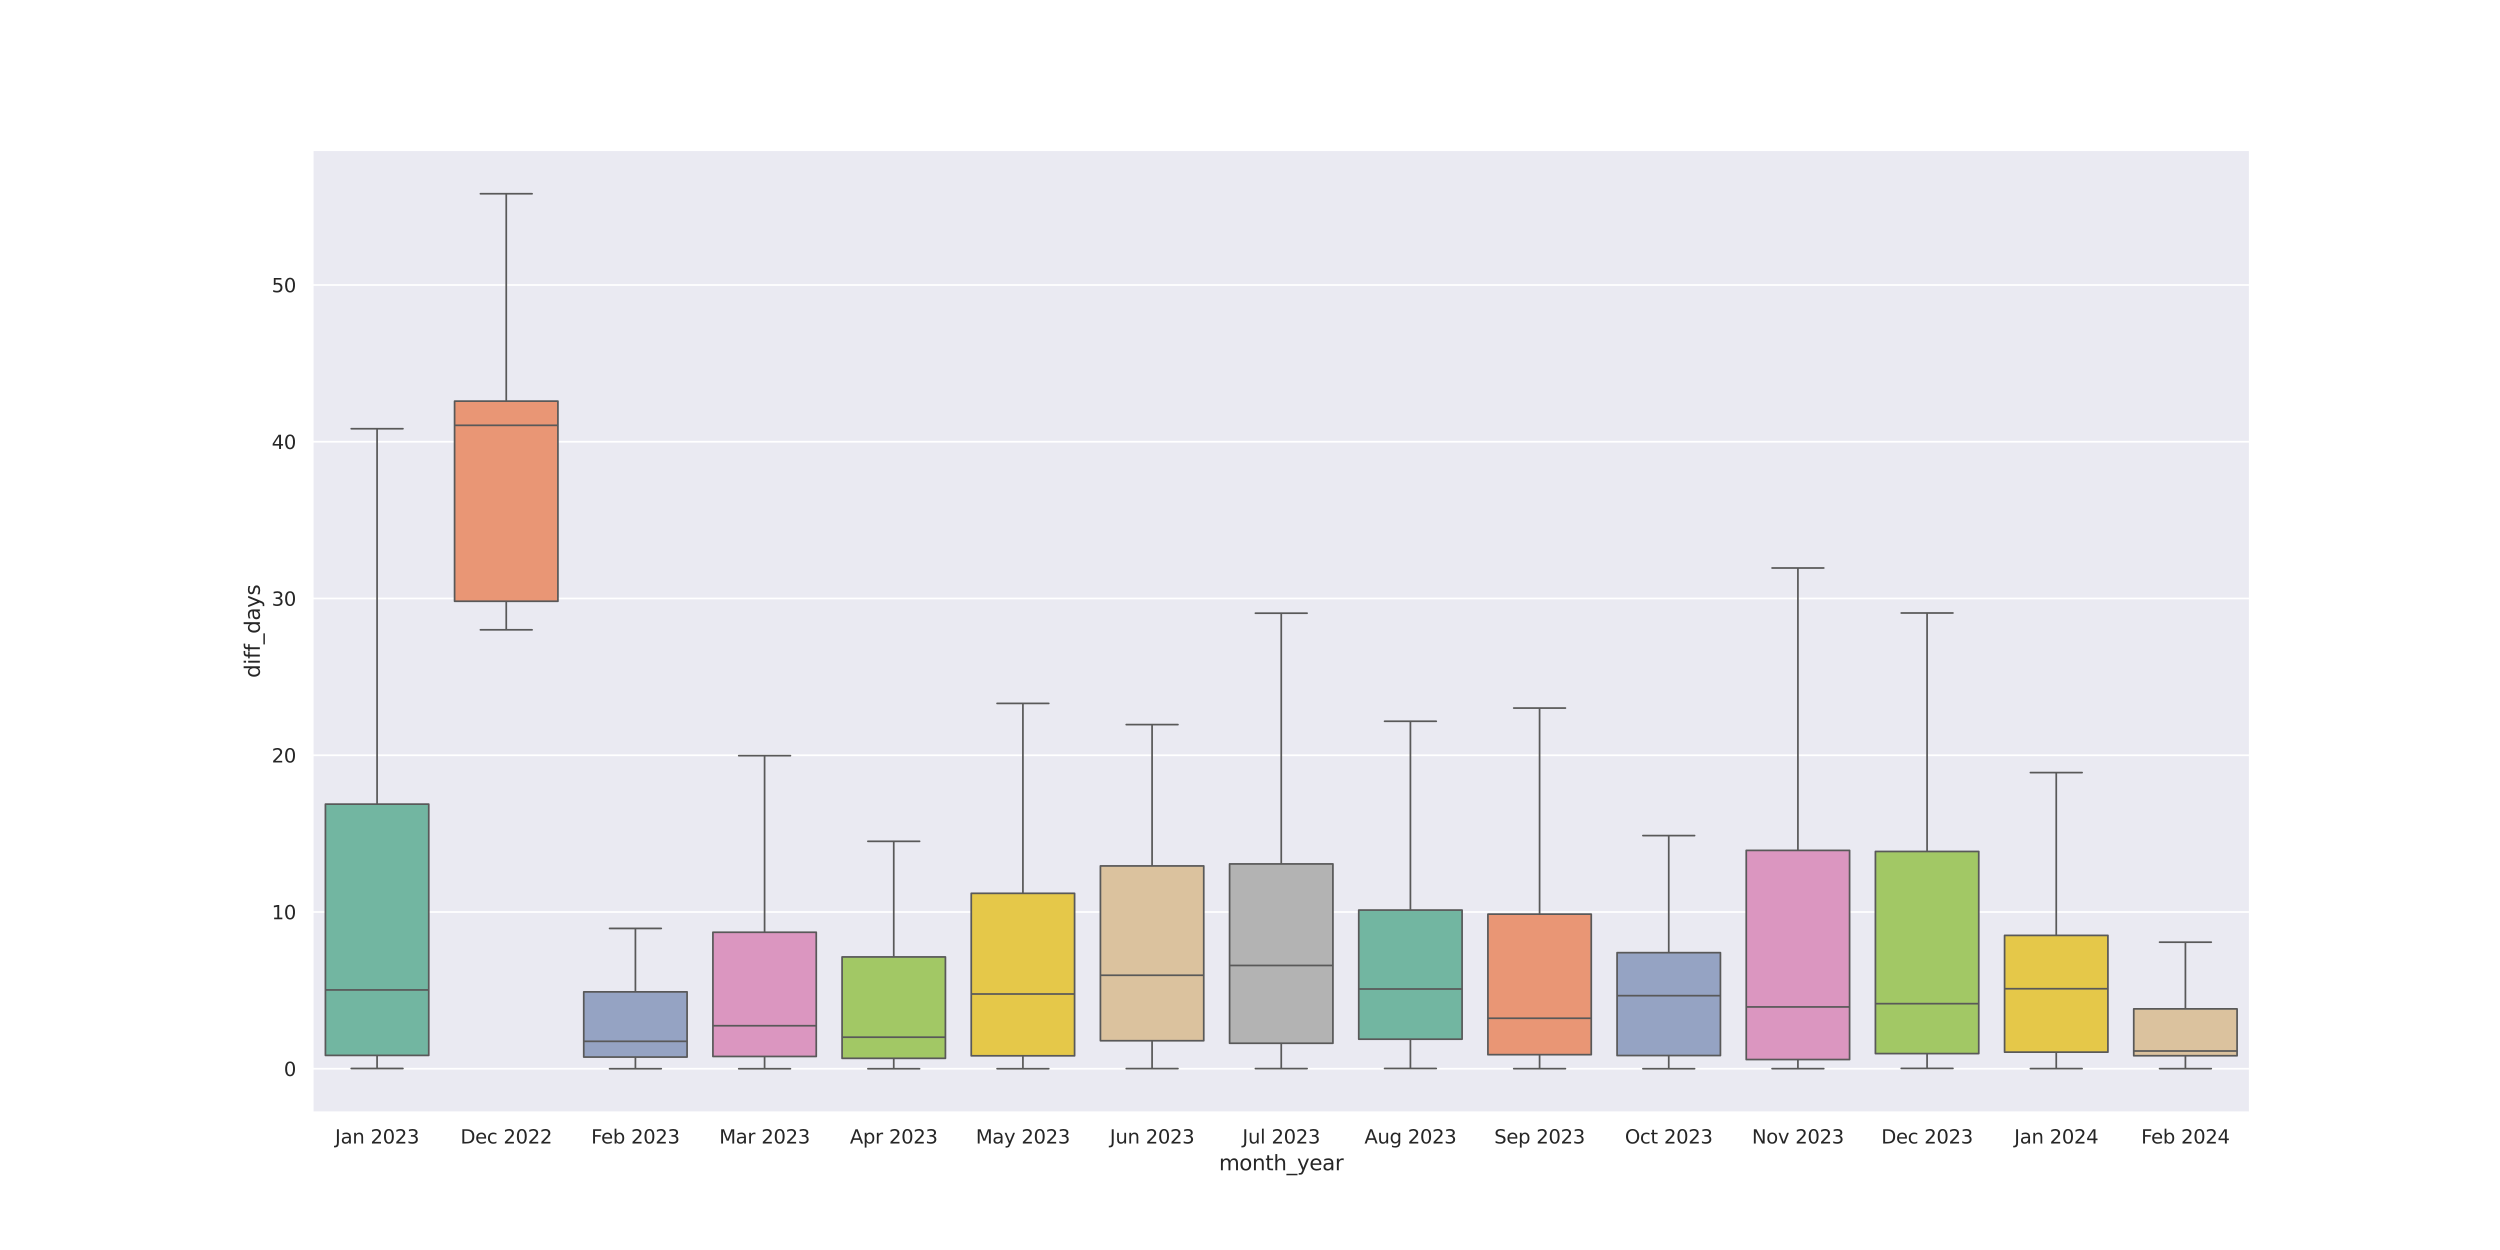 <?xml version="1.0" encoding="utf-8" standalone="no"?>
<!DOCTYPE svg PUBLIC "-//W3C//DTD SVG 1.1//EN"
  "http://www.w3.org/Graphics/SVG/1.1/DTD/svg11.dtd">
<svg xmlns:xlink="http://www.w3.org/1999/xlink" width="1440pt" height="720pt" viewBox="0 0 1440 720" xmlns="http://www.w3.org/2000/svg" version="1.1">
 <defs>
  <style type="text/css">*{stroke-linejoin: round; stroke-linecap: butt}</style>
 </defs>
 <g id="figure_1">
  <g id="patch_1">
   <path d="M 0 720 
L 1440 720 
L 1440 0 
L 0 0 
z
" style="fill: #ffffff"/>
  </g>
  <g id="axes_1">
   <g id="patch_2">
    <path d="M 180 640.8 
L 1296 640.8 
L 1296 86.4 
L 180 86.4 
z
" style="fill: #eaeaf2"/>
   </g>
   <g id="matplotlib.axis_1">
    <g id="xtick_1">
     <g id="text_1">
      <!-- Jan 2023 -->
      <g style="fill: #262626" transform="translate(192.976 658.658) scale(0.11 -0.11)">
       <defs>
        <path id="DejaVuSans-4a" d="M 628 4666 
L 1259 4666 
L 1259 325 
Q 1259 -519 939 -900 
Q 619 -1281 -91 -1281 
L -331 -1281 
L -331 -750 
L -134 -750 
Q 284 -750 456 -515 
Q 628 -281 628 325 
L 628 4666 
z
" transform="scale(0.016)"/>
        <path id="DejaVuSans-61" d="M 2194 1759 
Q 1497 1759 1228 1600 
Q 959 1441 959 1056 
Q 959 750 1161 570 
Q 1363 391 1709 391 
Q 2188 391 2477 730 
Q 2766 1069 2766 1631 
L 2766 1759 
L 2194 1759 
z
M 3341 1997 
L 3341 0 
L 2766 0 
L 2766 531 
Q 2569 213 2275 61 
Q 1981 -91 1556 -91 
Q 1019 -91 701 211 
Q 384 513 384 1019 
Q 384 1609 779 1909 
Q 1175 2209 1959 2209 
L 2766 2209 
L 2766 2266 
Q 2766 2663 2505 2880 
Q 2244 3097 1772 3097 
Q 1472 3097 1187 3025 
Q 903 2953 641 2809 
L 641 3341 
Q 956 3463 1253 3523 
Q 1550 3584 1831 3584 
Q 2591 3584 2966 3190 
Q 3341 2797 3341 1997 
z
" transform="scale(0.016)"/>
        <path id="DejaVuSans-6e" d="M 3513 2113 
L 3513 0 
L 2938 0 
L 2938 2094 
Q 2938 2591 2744 2837 
Q 2550 3084 2163 3084 
Q 1697 3084 1428 2787 
Q 1159 2491 1159 1978 
L 1159 0 
L 581 0 
L 581 3500 
L 1159 3500 
L 1159 2956 
Q 1366 3272 1645 3428 
Q 1925 3584 2291 3584 
Q 2894 3584 3203 3211 
Q 3513 2838 3513 2113 
z
" transform="scale(0.016)"/>
        <path id="DejaVuSans-20" transform="scale(0.016)"/>
        <path id="DejaVuSans-32" d="M 1228 531 
L 3431 531 
L 3431 0 
L 469 0 
L 469 531 
Q 828 903 1448 1529 
Q 2069 2156 2228 2338 
Q 2531 2678 2651 2914 
Q 2772 3150 2772 3378 
Q 2772 3750 2511 3984 
Q 2250 4219 1831 4219 
Q 1534 4219 1204 4116 
Q 875 4013 500 3803 
L 500 4441 
Q 881 4594 1212 4672 
Q 1544 4750 1819 4750 
Q 2544 4750 2975 4387 
Q 3406 4025 3406 3419 
Q 3406 3131 3298 2873 
Q 3191 2616 2906 2266 
Q 2828 2175 2409 1742 
Q 1991 1309 1228 531 
z
" transform="scale(0.016)"/>
        <path id="DejaVuSans-30" d="M 2034 4250 
Q 1547 4250 1301 3770 
Q 1056 3291 1056 2328 
Q 1056 1369 1301 889 
Q 1547 409 2034 409 
Q 2525 409 2770 889 
Q 3016 1369 3016 2328 
Q 3016 3291 2770 3770 
Q 2525 4250 2034 4250 
z
M 2034 4750 
Q 2819 4750 3233 4129 
Q 3647 3509 3647 2328 
Q 3647 1150 3233 529 
Q 2819 -91 2034 -91 
Q 1250 -91 836 529 
Q 422 1150 422 2328 
Q 422 3509 836 4129 
Q 1250 4750 2034 4750 
z
" transform="scale(0.016)"/>
        <path id="DejaVuSans-33" d="M 2597 2516 
Q 3050 2419 3304 2112 
Q 3559 1806 3559 1356 
Q 3559 666 3084 287 
Q 2609 -91 1734 -91 
Q 1441 -91 1130 -33 
Q 819 25 488 141 
L 488 750 
Q 750 597 1062 519 
Q 1375 441 1716 441 
Q 2309 441 2620 675 
Q 2931 909 2931 1356 
Q 2931 1769 2642 2001 
Q 2353 2234 1838 2234 
L 1294 2234 
L 1294 2753 
L 1863 2753 
Q 2328 2753 2575 2939 
Q 2822 3125 2822 3475 
Q 2822 3834 2567 4026 
Q 2313 4219 1838 4219 
Q 1578 4219 1281 4162 
Q 984 4106 628 3988 
L 628 4550 
Q 988 4650 1302 4700 
Q 1616 4750 1894 4750 
Q 2613 4750 3031 4423 
Q 3450 4097 3450 3541 
Q 3450 3153 3228 2886 
Q 3006 2619 2597 2516 
z
" transform="scale(0.016)"/>
       </defs>
       <use xlink:href="#DejaVuSans-4a"/>
       <use xlink:href="#DejaVuSans-61" x="29.492"/>
       <use xlink:href="#DejaVuSans-6e" x="90.771"/>
       <use xlink:href="#DejaVuSans-20" x="154.15"/>
       <use xlink:href="#DejaVuSans-32" x="185.938"/>
       <use xlink:href="#DejaVuSans-30" x="249.561"/>
       <use xlink:href="#DejaVuSans-32" x="313.184"/>
       <use xlink:href="#DejaVuSans-33" x="376.807"/>
      </g>
     </g>
    </g>
    <g id="xtick_2">
     <g id="text_2">
      <!-- Dec 2022 -->
      <g style="fill: #262626" transform="translate(265.211 658.658) scale(0.11 -0.11)">
       <defs>
        <path id="DejaVuSans-44" d="M 1259 4147 
L 1259 519 
L 2022 519 
Q 2988 519 3436 956 
Q 3884 1394 3884 2338 
Q 3884 3275 3436 3711 
Q 2988 4147 2022 4147 
L 1259 4147 
z
M 628 4666 
L 1925 4666 
Q 3281 4666 3915 4102 
Q 4550 3538 4550 2338 
Q 4550 1131 3912 565 
Q 3275 0 1925 0 
L 628 0 
L 628 4666 
z
" transform="scale(0.016)"/>
        <path id="DejaVuSans-65" d="M 3597 1894 
L 3597 1613 
L 953 1613 
Q 991 1019 1311 708 
Q 1631 397 2203 397 
Q 2534 397 2845 478 
Q 3156 559 3463 722 
L 3463 178 
Q 3153 47 2828 -22 
Q 2503 -91 2169 -91 
Q 1331 -91 842 396 
Q 353 884 353 1716 
Q 353 2575 817 3079 
Q 1281 3584 2069 3584 
Q 2775 3584 3186 3129 
Q 3597 2675 3597 1894 
z
M 3022 2063 
Q 3016 2534 2758 2815 
Q 2500 3097 2075 3097 
Q 1594 3097 1305 2825 
Q 1016 2553 972 2059 
L 3022 2063 
z
" transform="scale(0.016)"/>
        <path id="DejaVuSans-63" d="M 3122 3366 
L 3122 2828 
Q 2878 2963 2633 3030 
Q 2388 3097 2138 3097 
Q 1578 3097 1268 2742 
Q 959 2388 959 1747 
Q 959 1106 1268 751 
Q 1578 397 2138 397 
Q 2388 397 2633 464 
Q 2878 531 3122 666 
L 3122 134 
Q 2881 22 2623 -34 
Q 2366 -91 2075 -91 
Q 1284 -91 818 406 
Q 353 903 353 1747 
Q 353 2603 823 3093 
Q 1294 3584 2113 3584 
Q 2378 3584 2631 3529 
Q 2884 3475 3122 3366 
z
" transform="scale(0.016)"/>
       </defs>
       <use xlink:href="#DejaVuSans-44"/>
       <use xlink:href="#DejaVuSans-65" x="77.002"/>
       <use xlink:href="#DejaVuSans-63" x="138.525"/>
       <use xlink:href="#DejaVuSans-20" x="193.506"/>
       <use xlink:href="#DejaVuSans-32" x="225.293"/>
       <use xlink:href="#DejaVuSans-30" x="288.916"/>
       <use xlink:href="#DejaVuSans-32" x="352.539"/>
       <use xlink:href="#DejaVuSans-32" x="416.162"/>
      </g>
     </g>
    </g>
    <g id="xtick_3">
     <g id="text_3">
      <!-- Feb 2023 -->
      <g style="fill: #262626" transform="translate(340.518 658.658) scale(0.11 -0.11)">
       <defs>
        <path id="DejaVuSans-46" d="M 628 4666 
L 3309 4666 
L 3309 4134 
L 1259 4134 
L 1259 2759 
L 3109 2759 
L 3109 2228 
L 1259 2228 
L 1259 0 
L 628 0 
L 628 4666 
z
" transform="scale(0.016)"/>
        <path id="DejaVuSans-62" d="M 3116 1747 
Q 3116 2381 2855 2742 
Q 2594 3103 2138 3103 
Q 1681 3103 1420 2742 
Q 1159 2381 1159 1747 
Q 1159 1113 1420 752 
Q 1681 391 2138 391 
Q 2594 391 2855 752 
Q 3116 1113 3116 1747 
z
M 1159 2969 
Q 1341 3281 1617 3432 
Q 1894 3584 2278 3584 
Q 2916 3584 3314 3078 
Q 3713 2572 3713 1747 
Q 3713 922 3314 415 
Q 2916 -91 2278 -91 
Q 1894 -91 1617 61 
Q 1341 213 1159 525 
L 1159 0 
L 581 0 
L 581 4863 
L 1159 4863 
L 1159 2969 
z
" transform="scale(0.016)"/>
       </defs>
       <use xlink:href="#DejaVuSans-46"/>
       <use xlink:href="#DejaVuSans-65" x="52.02"/>
       <use xlink:href="#DejaVuSans-62" x="113.543"/>
       <use xlink:href="#DejaVuSans-20" x="177.02"/>
       <use xlink:href="#DejaVuSans-32" x="208.807"/>
       <use xlink:href="#DejaVuSans-30" x="272.43"/>
       <use xlink:href="#DejaVuSans-32" x="336.053"/>
       <use xlink:href="#DejaVuSans-33" x="399.676"/>
      </g>
     </g>
    </g>
    <g id="xtick_4">
     <g id="text_4">
      <!-- Mar 2023 -->
      <g style="fill: #262626" transform="translate(414.278 658.658) scale(0.11 -0.11)">
       <defs>
        <path id="DejaVuSans-4d" d="M 628 4666 
L 1569 4666 
L 2759 1491 
L 3956 4666 
L 4897 4666 
L 4897 0 
L 4281 0 
L 4281 4097 
L 3078 897 
L 2444 897 
L 1241 4097 
L 1241 0 
L 628 0 
L 628 4666 
z
" transform="scale(0.016)"/>
        <path id="DejaVuSans-72" d="M 2631 2963 
Q 2534 3019 2420 3045 
Q 2306 3072 2169 3072 
Q 1681 3072 1420 2755 
Q 1159 2438 1159 1844 
L 1159 0 
L 581 0 
L 581 3500 
L 1159 3500 
L 1159 2956 
Q 1341 3275 1631 3429 
Q 1922 3584 2338 3584 
Q 2397 3584 2469 3576 
Q 2541 3569 2628 3553 
L 2631 2963 
z
" transform="scale(0.016)"/>
       </defs>
       <use xlink:href="#DejaVuSans-4d"/>
       <use xlink:href="#DejaVuSans-61" x="86.279"/>
       <use xlink:href="#DejaVuSans-72" x="147.559"/>
       <use xlink:href="#DejaVuSans-20" x="188.672"/>
       <use xlink:href="#DejaVuSans-32" x="220.459"/>
       <use xlink:href="#DejaVuSans-30" x="284.082"/>
       <use xlink:href="#DejaVuSans-32" x="347.705"/>
       <use xlink:href="#DejaVuSans-33" x="411.328"/>
      </g>
     </g>
    </g>
    <g id="xtick_5">
     <g id="text_5">
      <!-- Apr 2023 -->
      <g style="fill: #262626" transform="translate(489.54 658.658) scale(0.11 -0.11)">
       <defs>
        <path id="DejaVuSans-41" d="M 2188 4044 
L 1331 1722 
L 3047 1722 
L 2188 4044 
z
M 1831 4666 
L 2547 4666 
L 4325 0 
L 3669 0 
L 3244 1197 
L 1141 1197 
L 716 0 
L 50 0 
L 1831 4666 
z
" transform="scale(0.016)"/>
        <path id="DejaVuSans-70" d="M 1159 525 
L 1159 -1331 
L 581 -1331 
L 581 3500 
L 1159 3500 
L 1159 2969 
Q 1341 3281 1617 3432 
Q 1894 3584 2278 3584 
Q 2916 3584 3314 3078 
Q 3713 2572 3713 1747 
Q 3713 922 3314 415 
Q 2916 -91 2278 -91 
Q 1894 -91 1617 61 
Q 1341 213 1159 525 
z
M 3116 1747 
Q 3116 2381 2855 2742 
Q 2594 3103 2138 3103 
Q 1681 3103 1420 2742 
Q 1159 2381 1159 1747 
Q 1159 1113 1420 752 
Q 1681 391 2138 391 
Q 2594 391 2855 752 
Q 3116 1113 3116 1747 
z
" transform="scale(0.016)"/>
       </defs>
       <use xlink:href="#DejaVuSans-41"/>
       <use xlink:href="#DejaVuSans-70" x="68.408"/>
       <use xlink:href="#DejaVuSans-72" x="131.885"/>
       <use xlink:href="#DejaVuSans-20" x="172.998"/>
       <use xlink:href="#DejaVuSans-32" x="204.785"/>
       <use xlink:href="#DejaVuSans-30" x="268.408"/>
       <use xlink:href="#DejaVuSans-32" x="332.031"/>
       <use xlink:href="#DejaVuSans-33" x="395.654"/>
      </g>
     </g>
    </g>
    <g id="xtick_6">
     <g id="text_6">
      <!-- May 2023 -->
      <g style="fill: #262626" transform="translate(562.083 658.658) scale(0.11 -0.11)">
       <defs>
        <path id="DejaVuSans-79" d="M 2059 -325 
Q 1816 -950 1584 -1140 
Q 1353 -1331 966 -1331 
L 506 -1331 
L 506 -850 
L 844 -850 
Q 1081 -850 1212 -737 
Q 1344 -625 1503 -206 
L 1606 56 
L 191 3500 
L 800 3500 
L 1894 763 
L 2988 3500 
L 3597 3500 
L 2059 -325 
z
" transform="scale(0.016)"/>
       </defs>
       <use xlink:href="#DejaVuSans-4d"/>
       <use xlink:href="#DejaVuSans-61" x="86.279"/>
       <use xlink:href="#DejaVuSans-79" x="147.559"/>
       <use xlink:href="#DejaVuSans-20" x="206.738"/>
       <use xlink:href="#DejaVuSans-32" x="238.525"/>
       <use xlink:href="#DejaVuSans-30" x="302.148"/>
       <use xlink:href="#DejaVuSans-32" x="365.771"/>
       <use xlink:href="#DejaVuSans-33" x="429.395"/>
      </g>
     </g>
    </g>
    <g id="xtick_7">
     <g id="text_7">
      <!-- Jun 2023 -->
      <g style="fill: #262626" transform="translate(639.261 658.658) scale(0.11 -0.11)">
       <defs>
        <path id="DejaVuSans-75" d="M 544 1381 
L 544 3500 
L 1119 3500 
L 1119 1403 
Q 1119 906 1312 657 
Q 1506 409 1894 409 
Q 2359 409 2629 706 
Q 2900 1003 2900 1516 
L 2900 3500 
L 3475 3500 
L 3475 0 
L 2900 0 
L 2900 538 
Q 2691 219 2414 64 
Q 2138 -91 1772 -91 
Q 1169 -91 856 284 
Q 544 659 544 1381 
z
M 1991 3584 
L 1991 3584 
z
" transform="scale(0.016)"/>
       </defs>
       <use xlink:href="#DejaVuSans-4a"/>
       <use xlink:href="#DejaVuSans-75" x="29.492"/>
       <use xlink:href="#DejaVuSans-6e" x="92.871"/>
       <use xlink:href="#DejaVuSans-20" x="156.25"/>
       <use xlink:href="#DejaVuSans-32" x="188.037"/>
       <use xlink:href="#DejaVuSans-30" x="251.66"/>
       <use xlink:href="#DejaVuSans-32" x="315.283"/>
       <use xlink:href="#DejaVuSans-33" x="378.906"/>
      </g>
     </g>
    </g>
    <g id="xtick_8">
     <g id="text_8">
      <!-- Jul 2023 -->
      <g style="fill: #262626" transform="translate(715.618 658.658) scale(0.11 -0.11)">
       <defs>
        <path id="DejaVuSans-6c" d="M 603 4863 
L 1178 4863 
L 1178 0 
L 603 0 
L 603 4863 
z
" transform="scale(0.016)"/>
       </defs>
       <use xlink:href="#DejaVuSans-4a"/>
       <use xlink:href="#DejaVuSans-75" x="29.492"/>
       <use xlink:href="#DejaVuSans-6c" x="92.871"/>
       <use xlink:href="#DejaVuSans-20" x="120.654"/>
       <use xlink:href="#DejaVuSans-32" x="152.441"/>
       <use xlink:href="#DejaVuSans-30" x="216.064"/>
       <use xlink:href="#DejaVuSans-32" x="279.688"/>
       <use xlink:href="#DejaVuSans-33" x="343.311"/>
      </g>
     </g>
    </g>
    <g id="xtick_9">
     <g id="text_9">
      <!-- Aug 2023 -->
      <g style="fill: #262626" transform="translate(785.915 658.658) scale(0.11 -0.11)">
       <defs>
        <path id="DejaVuSans-67" d="M 2906 1791 
Q 2906 2416 2648 2759 
Q 2391 3103 1925 3103 
Q 1463 3103 1205 2759 
Q 947 2416 947 1791 
Q 947 1169 1205 825 
Q 1463 481 1925 481 
Q 2391 481 2648 825 
Q 2906 1169 2906 1791 
z
M 3481 434 
Q 3481 -459 3084 -895 
Q 2688 -1331 1869 -1331 
Q 1566 -1331 1297 -1286 
Q 1028 -1241 775 -1147 
L 775 -588 
Q 1028 -725 1275 -790 
Q 1522 -856 1778 -856 
Q 2344 -856 2625 -561 
Q 2906 -266 2906 331 
L 2906 616 
Q 2728 306 2450 153 
Q 2172 0 1784 0 
Q 1141 0 747 490 
Q 353 981 353 1791 
Q 353 2603 747 3093 
Q 1141 3584 1784 3584 
Q 2172 3584 2450 3431 
Q 2728 3278 2906 2969 
L 2906 3500 
L 3481 3500 
L 3481 434 
z
" transform="scale(0.016)"/>
       </defs>
       <use xlink:href="#DejaVuSans-41"/>
       <use xlink:href="#DejaVuSans-75" x="68.408"/>
       <use xlink:href="#DejaVuSans-67" x="131.787"/>
       <use xlink:href="#DejaVuSans-20" x="195.264"/>
       <use xlink:href="#DejaVuSans-32" x="227.051"/>
       <use xlink:href="#DejaVuSans-30" x="290.674"/>
       <use xlink:href="#DejaVuSans-32" x="354.297"/>
       <use xlink:href="#DejaVuSans-33" x="417.92"/>
      </g>
     </g>
    </g>
    <g id="xtick_10">
     <g id="text_10">
      <!-- Sep 2023 -->
      <g style="fill: #262626" transform="translate(860.687 658.658) scale(0.11 -0.11)">
       <defs>
        <path id="DejaVuSans-53" d="M 3425 4513 
L 3425 3897 
Q 3066 4069 2747 4153 
Q 2428 4238 2131 4238 
Q 1616 4238 1336 4038 
Q 1056 3838 1056 3469 
Q 1056 3159 1242 3001 
Q 1428 2844 1947 2747 
L 2328 2669 
Q 3034 2534 3370 2195 
Q 3706 1856 3706 1288 
Q 3706 609 3251 259 
Q 2797 -91 1919 -91 
Q 1588 -91 1214 -16 
Q 841 59 441 206 
L 441 856 
Q 825 641 1194 531 
Q 1563 422 1919 422 
Q 2459 422 2753 634 
Q 3047 847 3047 1241 
Q 3047 1584 2836 1778 
Q 2625 1972 2144 2069 
L 1759 2144 
Q 1053 2284 737 2584 
Q 422 2884 422 3419 
Q 422 4038 858 4394 
Q 1294 4750 2059 4750 
Q 2388 4750 2728 4690 
Q 3069 4631 3425 4513 
z
" transform="scale(0.016)"/>
       </defs>
       <use xlink:href="#DejaVuSans-53"/>
       <use xlink:href="#DejaVuSans-65" x="63.477"/>
       <use xlink:href="#DejaVuSans-70" x="125"/>
       <use xlink:href="#DejaVuSans-20" x="188.477"/>
       <use xlink:href="#DejaVuSans-32" x="220.264"/>
       <use xlink:href="#DejaVuSans-30" x="283.887"/>
       <use xlink:href="#DejaVuSans-32" x="347.51"/>
       <use xlink:href="#DejaVuSans-33" x="411.133"/>
      </g>
     </g>
    </g>
    <g id="xtick_11">
     <g id="text_11">
      <!-- Oct 2023 -->
      <g style="fill: #262626" transform="translate(935.945 658.658) scale(0.11 -0.11)">
       <defs>
        <path id="DejaVuSans-4f" d="M 2522 4238 
Q 1834 4238 1429 3725 
Q 1025 3213 1025 2328 
Q 1025 1447 1429 934 
Q 1834 422 2522 422 
Q 3209 422 3611 934 
Q 4013 1447 4013 2328 
Q 4013 3213 3611 3725 
Q 3209 4238 2522 4238 
z
M 2522 4750 
Q 3503 4750 4090 4092 
Q 4678 3434 4678 2328 
Q 4678 1225 4090 567 
Q 3503 -91 2522 -91 
Q 1538 -91 948 565 
Q 359 1222 359 2328 
Q 359 3434 948 4092 
Q 1538 4750 2522 4750 
z
" transform="scale(0.016)"/>
        <path id="DejaVuSans-74" d="M 1172 4494 
L 1172 3500 
L 2356 3500 
L 2356 3053 
L 1172 3053 
L 1172 1153 
Q 1172 725 1289 603 
Q 1406 481 1766 481 
L 2356 481 
L 2356 0 
L 1766 0 
Q 1100 0 847 248 
Q 594 497 594 1153 
L 594 3053 
L 172 3053 
L 172 3500 
L 594 3500 
L 594 4494 
L 1172 4494 
z
" transform="scale(0.016)"/>
       </defs>
       <use xlink:href="#DejaVuSans-4f"/>
       <use xlink:href="#DejaVuSans-63" x="78.711"/>
       <use xlink:href="#DejaVuSans-74" x="133.691"/>
       <use xlink:href="#DejaVuSans-20" x="172.9"/>
       <use xlink:href="#DejaVuSans-32" x="204.688"/>
       <use xlink:href="#DejaVuSans-30" x="268.311"/>
       <use xlink:href="#DejaVuSans-32" x="331.934"/>
       <use xlink:href="#DejaVuSans-33" x="395.557"/>
      </g>
     </g>
    </g>
    <g id="xtick_12">
     <g id="text_12">
      <!-- Nov 2023 -->
      <g style="fill: #262626" transform="translate(1009.119 658.658) scale(0.11 -0.11)">
       <defs>
        <path id="DejaVuSans-4e" d="M 628 4666 
L 1478 4666 
L 3547 763 
L 3547 4666 
L 4159 4666 
L 4159 0 
L 3309 0 
L 1241 3903 
L 1241 0 
L 628 0 
L 628 4666 
z
" transform="scale(0.016)"/>
        <path id="DejaVuSans-6f" d="M 1959 3097 
Q 1497 3097 1228 2736 
Q 959 2375 959 1747 
Q 959 1119 1226 758 
Q 1494 397 1959 397 
Q 2419 397 2687 759 
Q 2956 1122 2956 1747 
Q 2956 2369 2687 2733 
Q 2419 3097 1959 3097 
z
M 1959 3584 
Q 2709 3584 3137 3096 
Q 3566 2609 3566 1747 
Q 3566 888 3137 398 
Q 2709 -91 1959 -91 
Q 1206 -91 779 398 
Q 353 888 353 1747 
Q 353 2609 779 3096 
Q 1206 3584 1959 3584 
z
" transform="scale(0.016)"/>
        <path id="DejaVuSans-76" d="M 191 3500 
L 800 3500 
L 1894 563 
L 2988 3500 
L 3597 3500 
L 2284 0 
L 1503 0 
L 191 3500 
z
" transform="scale(0.016)"/>
       </defs>
       <use xlink:href="#DejaVuSans-4e"/>
       <use xlink:href="#DejaVuSans-6f" x="74.805"/>
       <use xlink:href="#DejaVuSans-76" x="135.986"/>
       <use xlink:href="#DejaVuSans-20" x="195.166"/>
       <use xlink:href="#DejaVuSans-32" x="226.953"/>
       <use xlink:href="#DejaVuSans-30" x="290.576"/>
       <use xlink:href="#DejaVuSans-32" x="354.199"/>
       <use xlink:href="#DejaVuSans-33" x="417.822"/>
      </g>
     </g>
    </g>
    <g id="xtick_13">
     <g id="text_13">
      <!-- Dec 2023 -->
      <g style="fill: #262626" transform="translate(1083.611 658.658) scale(0.11 -0.11)">
       <use xlink:href="#DejaVuSans-44"/>
       <use xlink:href="#DejaVuSans-65" x="77.002"/>
       <use xlink:href="#DejaVuSans-63" x="138.525"/>
       <use xlink:href="#DejaVuSans-20" x="193.506"/>
       <use xlink:href="#DejaVuSans-32" x="225.293"/>
       <use xlink:href="#DejaVuSans-30" x="288.916"/>
       <use xlink:href="#DejaVuSans-32" x="352.539"/>
       <use xlink:href="#DejaVuSans-33" x="416.162"/>
      </g>
     </g>
    </g>
    <g id="xtick_14">
     <g id="text_14">
      <!-- Jan 2024 -->
      <g style="fill: #262626" transform="translate(1160.176 658.658) scale(0.11 -0.11)">
       <defs>
        <path id="DejaVuSans-34" d="M 2419 4116 
L 825 1625 
L 2419 1625 
L 2419 4116 
z
M 2253 4666 
L 3047 4666 
L 3047 1625 
L 3713 1625 
L 3713 1100 
L 3047 1100 
L 3047 0 
L 2419 0 
L 2419 1100 
L 313 1100 
L 313 1709 
L 2253 4666 
z
" transform="scale(0.016)"/>
       </defs>
       <use xlink:href="#DejaVuSans-4a"/>
       <use xlink:href="#DejaVuSans-61" x="29.492"/>
       <use xlink:href="#DejaVuSans-6e" x="90.771"/>
       <use xlink:href="#DejaVuSans-20" x="154.15"/>
       <use xlink:href="#DejaVuSans-32" x="185.938"/>
       <use xlink:href="#DejaVuSans-30" x="249.561"/>
       <use xlink:href="#DejaVuSans-32" x="313.184"/>
       <use xlink:href="#DejaVuSans-34" x="376.807"/>
      </g>
     </g>
    </g>
    <g id="xtick_15">
     <g id="text_15">
      <!-- Feb 2024 -->
      <g style="fill: #262626" transform="translate(1233.318 658.658) scale(0.11 -0.11)">
       <use xlink:href="#DejaVuSans-46"/>
       <use xlink:href="#DejaVuSans-65" x="52.02"/>
       <use xlink:href="#DejaVuSans-62" x="113.543"/>
       <use xlink:href="#DejaVuSans-20" x="177.02"/>
       <use xlink:href="#DejaVuSans-32" x="208.807"/>
       <use xlink:href="#DejaVuSans-30" x="272.43"/>
       <use xlink:href="#DejaVuSans-32" x="336.053"/>
       <use xlink:href="#DejaVuSans-34" x="399.676"/>
      </g>
     </g>
    </g>
    <g id="text_16">
     <!-- month_year -->
     <g style="fill: #262626" transform="translate(702.141 674.064) scale(0.12 -0.12)">
      <defs>
       <path id="DejaVuSans-6d" d="M 3328 2828 
Q 3544 3216 3844 3400 
Q 4144 3584 4550 3584 
Q 5097 3584 5394 3201 
Q 5691 2819 5691 2113 
L 5691 0 
L 5113 0 
L 5113 2094 
Q 5113 2597 4934 2840 
Q 4756 3084 4391 3084 
Q 3944 3084 3684 2787 
Q 3425 2491 3425 1978 
L 3425 0 
L 2847 0 
L 2847 2094 
Q 2847 2600 2669 2842 
Q 2491 3084 2119 3084 
Q 1678 3084 1418 2786 
Q 1159 2488 1159 1978 
L 1159 0 
L 581 0 
L 581 3500 
L 1159 3500 
L 1159 2956 
Q 1356 3278 1631 3431 
Q 1906 3584 2284 3584 
Q 2666 3584 2933 3390 
Q 3200 3197 3328 2828 
z
" transform="scale(0.016)"/>
       <path id="DejaVuSans-68" d="M 3513 2113 
L 3513 0 
L 2938 0 
L 2938 2094 
Q 2938 2591 2744 2837 
Q 2550 3084 2163 3084 
Q 1697 3084 1428 2787 
Q 1159 2491 1159 1978 
L 1159 0 
L 581 0 
L 581 4863 
L 1159 4863 
L 1159 2956 
Q 1366 3272 1645 3428 
Q 1925 3584 2291 3584 
Q 2894 3584 3203 3211 
Q 3513 2838 3513 2113 
z
" transform="scale(0.016)"/>
       <path id="DejaVuSans-5f" d="M 3263 -1063 
L 3263 -1509 
L -63 -1509 
L -63 -1063 
L 3263 -1063 
z
" transform="scale(0.016)"/>
      </defs>
      <use xlink:href="#DejaVuSans-6d"/>
      <use xlink:href="#DejaVuSans-6f" x="97.412"/>
      <use xlink:href="#DejaVuSans-6e" x="158.594"/>
      <use xlink:href="#DejaVuSans-74" x="221.973"/>
      <use xlink:href="#DejaVuSans-68" x="261.182"/>
      <use xlink:href="#DejaVuSans-5f" x="324.561"/>
      <use xlink:href="#DejaVuSans-79" x="374.561"/>
      <use xlink:href="#DejaVuSans-65" x="433.74"/>
      <use xlink:href="#DejaVuSans-61" x="495.264"/>
      <use xlink:href="#DejaVuSans-72" x="556.543"/>
     </g>
    </g>
   </g>
   <g id="matplotlib.axis_2">
    <g id="ytick_1">
     <g id="line2d_1">
      <path d="M 180 615.6 
L 1296 615.6 
" clip-path="url(#p13ec71505b)" style="fill: none; stroke: #ffffff; stroke-linecap: round"/>
     </g>
     <g id="text_17">
      <!-- 0 -->
      <g style="fill: #262626" transform="translate(163.501 619.779) scale(0.11 -0.11)">
       <use xlink:href="#DejaVuSans-30"/>
      </g>
     </g>
    </g>
    <g id="ytick_2">
     <g id="line2d_2">
      <path d="M 180 525.31 
L 1296 525.31 
" clip-path="url(#p13ec71505b)" style="fill: none; stroke: #ffffff; stroke-linecap: round"/>
     </g>
     <g id="text_18">
      <!-- 10 -->
      <g style="fill: #262626" transform="translate(156.502 529.489) scale(0.11 -0.11)">
       <defs>
        <path id="DejaVuSans-31" d="M 794 531 
L 1825 531 
L 1825 4091 
L 703 3866 
L 703 4441 
L 1819 4666 
L 2450 4666 
L 2450 531 
L 3481 531 
L 3481 0 
L 794 0 
L 794 531 
z
" transform="scale(0.016)"/>
       </defs>
       <use xlink:href="#DejaVuSans-31"/>
       <use xlink:href="#DejaVuSans-30" x="63.623"/>
      </g>
     </g>
    </g>
    <g id="ytick_3">
     <g id="line2d_3">
      <path d="M 180 435.019 
L 1296 435.019 
" clip-path="url(#p13ec71505b)" style="fill: none; stroke: #ffffff; stroke-linecap: round"/>
     </g>
     <g id="text_19">
      <!-- 20 -->
      <g style="fill: #262626" transform="translate(156.502 439.198) scale(0.11 -0.11)">
       <use xlink:href="#DejaVuSans-32"/>
       <use xlink:href="#DejaVuSans-30" x="63.623"/>
      </g>
     </g>
    </g>
    <g id="ytick_4">
     <g id="line2d_4">
      <path d="M 180 344.728 
L 1296 344.728 
" clip-path="url(#p13ec71505b)" style="fill: none; stroke: #ffffff; stroke-linecap: round"/>
     </g>
     <g id="text_20">
      <!-- 30 -->
      <g style="fill: #262626" transform="translate(156.502 348.907) scale(0.11 -0.11)">
       <use xlink:href="#DejaVuSans-33"/>
       <use xlink:href="#DejaVuSans-30" x="63.623"/>
      </g>
     </g>
    </g>
    <g id="ytick_5">
     <g id="line2d_5">
      <path d="M 180 254.437 
L 1296 254.437 
" clip-path="url(#p13ec71505b)" style="fill: none; stroke: #ffffff; stroke-linecap: round"/>
     </g>
     <g id="text_21">
      <!-- 40 -->
      <g style="fill: #262626" transform="translate(156.502 258.617) scale(0.11 -0.11)">
       <use xlink:href="#DejaVuSans-34"/>
       <use xlink:href="#DejaVuSans-30" x="63.623"/>
      </g>
     </g>
    </g>
    <g id="ytick_6">
     <g id="line2d_6">
      <path d="M 180 164.147 
L 1296 164.147 
" clip-path="url(#p13ec71505b)" style="fill: none; stroke: #ffffff; stroke-linecap: round"/>
     </g>
     <g id="text_22">
      <!-- 50 -->
      <g style="fill: #262626" transform="translate(156.502 168.326) scale(0.11 -0.11)">
       <defs>
        <path id="DejaVuSans-35" d="M 691 4666 
L 3169 4666 
L 3169 4134 
L 1269 4134 
L 1269 2991 
Q 1406 3038 1543 3061 
Q 1681 3084 1819 3084 
Q 2600 3084 3056 2656 
Q 3513 2228 3513 1497 
Q 3513 744 3044 326 
Q 2575 -91 1722 -91 
Q 1428 -91 1123 -41 
Q 819 9 494 109 
L 494 744 
Q 775 591 1075 516 
Q 1375 441 1709 441 
Q 2250 441 2565 725 
Q 2881 1009 2881 1497 
Q 2881 1984 2565 2268 
Q 2250 2553 1709 2553 
Q 1456 2553 1204 2497 
Q 953 2441 691 2322 
L 691 4666 
z
" transform="scale(0.016)"/>
       </defs>
       <use xlink:href="#DejaVuSans-35"/>
       <use xlink:href="#DejaVuSans-30" x="63.623"/>
      </g>
     </g>
    </g>
    <g id="text_23">
     <!-- diff_days -->
     <g style="fill: #262626" transform="translate(149.673 390.463) rotate(-90) scale(0.12 -0.12)">
      <defs>
       <path id="DejaVuSans-64" d="M 2906 2969 
L 2906 4863 
L 3481 4863 
L 3481 0 
L 2906 0 
L 2906 525 
Q 2725 213 2448 61 
Q 2172 -91 1784 -91 
Q 1150 -91 751 415 
Q 353 922 353 1747 
Q 353 2572 751 3078 
Q 1150 3584 1784 3584 
Q 2172 3584 2448 3432 
Q 2725 3281 2906 2969 
z
M 947 1747 
Q 947 1113 1208 752 
Q 1469 391 1925 391 
Q 2381 391 2643 752 
Q 2906 1113 2906 1747 
Q 2906 2381 2643 2742 
Q 2381 3103 1925 3103 
Q 1469 3103 1208 2742 
Q 947 2381 947 1747 
z
" transform="scale(0.016)"/>
       <path id="DejaVuSans-69" d="M 603 3500 
L 1178 3500 
L 1178 0 
L 603 0 
L 603 3500 
z
M 603 4863 
L 1178 4863 
L 1178 4134 
L 603 4134 
L 603 4863 
z
" transform="scale(0.016)"/>
       <path id="DejaVuSans-66" d="M 2375 4863 
L 2375 4384 
L 1825 4384 
Q 1516 4384 1395 4259 
Q 1275 4134 1275 3809 
L 1275 3500 
L 2222 3500 
L 2222 3053 
L 1275 3053 
L 1275 0 
L 697 0 
L 697 3053 
L 147 3053 
L 147 3500 
L 697 3500 
L 697 3744 
Q 697 4328 969 4595 
Q 1241 4863 1831 4863 
L 2375 4863 
z
" transform="scale(0.016)"/>
       <path id="DejaVuSans-73" d="M 2834 3397 
L 2834 2853 
Q 2591 2978 2328 3040 
Q 2066 3103 1784 3103 
Q 1356 3103 1142 2972 
Q 928 2841 928 2578 
Q 928 2378 1081 2264 
Q 1234 2150 1697 2047 
L 1894 2003 
Q 2506 1872 2764 1633 
Q 3022 1394 3022 966 
Q 3022 478 2636 193 
Q 2250 -91 1575 -91 
Q 1294 -91 989 -36 
Q 684 19 347 128 
L 347 722 
Q 666 556 975 473 
Q 1284 391 1588 391 
Q 1994 391 2212 530 
Q 2431 669 2431 922 
Q 2431 1156 2273 1281 
Q 2116 1406 1581 1522 
L 1381 1569 
Q 847 1681 609 1914 
Q 372 2147 372 2553 
Q 372 3047 722 3315 
Q 1072 3584 1716 3584 
Q 2034 3584 2315 3537 
Q 2597 3491 2834 3397 
z
" transform="scale(0.016)"/>
      </defs>
      <use xlink:href="#DejaVuSans-64"/>
      <use xlink:href="#DejaVuSans-69" x="63.477"/>
      <use xlink:href="#DejaVuSans-66" x="91.26"/>
      <use xlink:href="#DejaVuSans-66" x="126.465"/>
      <use xlink:href="#DejaVuSans-5f" x="161.67"/>
      <use xlink:href="#DejaVuSans-64" x="211.67"/>
      <use xlink:href="#DejaVuSans-61" x="275.146"/>
      <use xlink:href="#DejaVuSans-79" x="336.426"/>
      <use xlink:href="#DejaVuSans-73" x="395.605"/>
     </g>
    </g>
   </g>
   <g id="patch_3">
    <path d="M 187.44 607.906 
L 246.96 607.906 
L 246.96 463.185 
L 187.44 463.185 
L 187.44 607.906 
z
" clip-path="url(#p13ec71505b)" style="fill: #72b6a1; stroke: #595959; stroke-linejoin: miter"/>
   </g>
   <g id="line2d_7">
    <path d="M 217.2 607.906 
L 217.2 615.457 
" clip-path="url(#p13ec71505b)" style="fill: none; stroke: #595959"/>
   </g>
   <g id="line2d_8">
    <path d="M 217.2 463.185 
L 217.2 246.936 
" clip-path="url(#p13ec71505b)" style="fill: none; stroke: #595959"/>
   </g>
   <g id="line2d_9">
    <path d="M 202.32 615.457 
L 232.08 615.457 
" clip-path="url(#p13ec71505b)" style="fill: none; stroke: #595959; stroke-linecap: round"/>
   </g>
   <g id="line2d_10">
    <path d="M 202.32 246.936 
L 232.08 246.936 
" clip-path="url(#p13ec71505b)" style="fill: none; stroke: #595959; stroke-linecap: round"/>
   </g>
   <g id="patch_4">
    <path d="M 261.84 346.327 
L 321.36 346.327 
L 321.36 231.066 
L 261.84 231.066 
L 261.84 346.327 
z
" clip-path="url(#p13ec71505b)" style="fill: #e99675; stroke: #595959; stroke-linejoin: miter"/>
   </g>
   <g id="line2d_11">
    <path d="M 291.6 346.327 
L 291.6 362.779 
" clip-path="url(#p13ec71505b)" style="fill: none; stroke: #595959"/>
   </g>
   <g id="line2d_12">
    <path d="M 291.6 231.066 
L 291.6 111.6 
" clip-path="url(#p13ec71505b)" style="fill: none; stroke: #595959"/>
   </g>
   <g id="line2d_13">
    <path d="M 276.72 362.779 
L 306.48 362.779 
" clip-path="url(#p13ec71505b)" style="fill: none; stroke: #595959; stroke-linecap: round"/>
   </g>
   <g id="line2d_14">
    <path d="M 276.72 111.6 
L 306.48 111.6 
" clip-path="url(#p13ec71505b)" style="fill: none; stroke: #595959; stroke-linecap: round"/>
   </g>
   <g id="patch_5">
    <path d="M 336.24 608.858 
L 395.76 608.858 
L 395.76 571.313 
L 336.24 571.313 
L 336.24 608.858 
z
" clip-path="url(#p13ec71505b)" style="fill: #95a3c3; stroke: #595959; stroke-linejoin: miter"/>
   </g>
   <g id="line2d_15">
    <path d="M 366 608.858 
L 366 615.58 
" clip-path="url(#p13ec71505b)" style="fill: none; stroke: #595959"/>
   </g>
   <g id="line2d_16">
    <path d="M 366 571.313 
L 366 534.778 
" clip-path="url(#p13ec71505b)" style="fill: none; stroke: #595959"/>
   </g>
   <g id="line2d_17">
    <path d="M 351.12 615.58 
L 380.88 615.58 
" clip-path="url(#p13ec71505b)" style="fill: none; stroke: #595959; stroke-linecap: round"/>
   </g>
   <g id="line2d_18">
    <path d="M 351.12 534.778 
L 380.88 534.778 
" clip-path="url(#p13ec71505b)" style="fill: none; stroke: #595959; stroke-linecap: round"/>
   </g>
   <g id="patch_6">
    <path d="M 410.64 608.521 
L 470.16 608.521 
L 470.16 536.976 
L 410.64 536.976 
L 410.64 608.521 
z
" clip-path="url(#p13ec71505b)" style="fill: #db96c0; stroke: #595959; stroke-linejoin: miter"/>
   </g>
   <g id="line2d_19">
    <path d="M 440.4 608.521 
L 440.4 615.6 
" clip-path="url(#p13ec71505b)" style="fill: none; stroke: #595959"/>
   </g>
   <g id="line2d_20">
    <path d="M 440.4 536.976 
L 440.4 435.266 
" clip-path="url(#p13ec71505b)" style="fill: none; stroke: #595959"/>
   </g>
   <g id="line2d_21">
    <path d="M 425.52 615.6 
L 455.28 615.6 
" clip-path="url(#p13ec71505b)" style="fill: none; stroke: #595959; stroke-linecap: round"/>
   </g>
   <g id="line2d_22">
    <path d="M 425.52 435.266 
L 455.28 435.266 
" clip-path="url(#p13ec71505b)" style="fill: none; stroke: #595959; stroke-linecap: round"/>
   </g>
   <g id="patch_7">
    <path d="M 485.04 609.603 
L 544.56 609.603 
L 544.56 551.202 
L 485.04 551.202 
L 485.04 609.603 
z
" clip-path="url(#p13ec71505b)" style="fill: #a2c865; stroke: #595959; stroke-linejoin: miter"/>
   </g>
   <g id="line2d_23">
    <path d="M 514.8 609.603 
L 514.8 615.6 
" clip-path="url(#p13ec71505b)" style="fill: none; stroke: #595959"/>
   </g>
   <g id="line2d_24">
    <path d="M 514.8 551.202 
L 514.8 484.601 
" clip-path="url(#p13ec71505b)" style="fill: none; stroke: #595959"/>
   </g>
   <g id="line2d_25">
    <path d="M 499.92 615.6 
L 529.68 615.6 
" clip-path="url(#p13ec71505b)" style="fill: none; stroke: #595959; stroke-linecap: round"/>
   </g>
   <g id="line2d_26">
    <path d="M 499.92 484.601 
L 529.68 484.601 
" clip-path="url(#p13ec71505b)" style="fill: none; stroke: #595959; stroke-linecap: round"/>
   </g>
   <g id="patch_8">
    <path d="M 559.44 608.151 
L 618.96 608.151 
L 618.96 514.565 
L 559.44 514.565 
L 559.44 608.151 
z
" clip-path="url(#p13ec71505b)" style="fill: #e5c849; stroke: #595959; stroke-linejoin: miter"/>
   </g>
   <g id="line2d_27">
    <path d="M 589.2 608.151 
L 589.2 615.574 
" clip-path="url(#p13ec71505b)" style="fill: none; stroke: #595959"/>
   </g>
   <g id="line2d_28">
    <path d="M 589.2 514.565 
L 589.2 405.168 
" clip-path="url(#p13ec71505b)" style="fill: none; stroke: #595959"/>
   </g>
   <g id="line2d_29">
    <path d="M 574.32 615.574 
L 604.08 615.574 
" clip-path="url(#p13ec71505b)" style="fill: none; stroke: #595959; stroke-linecap: round"/>
   </g>
   <g id="line2d_30">
    <path d="M 574.32 405.168 
L 604.08 405.168 
" clip-path="url(#p13ec71505b)" style="fill: none; stroke: #595959; stroke-linecap: round"/>
   </g>
   <g id="patch_9">
    <path d="M 633.84 599.45 
L 693.36 599.45 
L 693.36 498.779 
L 633.84 498.779 
L 633.84 599.45 
z
" clip-path="url(#p13ec71505b)" style="fill: #dbc29e; stroke: #595959; stroke-linejoin: miter"/>
   </g>
   <g id="line2d_31">
    <path d="M 663.6 599.45 
L 663.6 615.516 
" clip-path="url(#p13ec71505b)" style="fill: none; stroke: #595959"/>
   </g>
   <g id="line2d_32">
    <path d="M 663.6 498.779 
L 663.6 417.374 
" clip-path="url(#p13ec71505b)" style="fill: none; stroke: #595959"/>
   </g>
   <g id="line2d_33">
    <path d="M 648.72 615.516 
L 678.48 615.516 
" clip-path="url(#p13ec71505b)" style="fill: none; stroke: #595959; stroke-linecap: round"/>
   </g>
   <g id="line2d_34">
    <path d="M 648.72 417.374 
L 678.48 417.374 
" clip-path="url(#p13ec71505b)" style="fill: none; stroke: #595959; stroke-linecap: round"/>
   </g>
   <g id="patch_10">
    <path d="M 708.24 600.906 
L 767.76 600.906 
L 767.76 497.614 
L 708.24 497.614 
L 708.24 600.906 
z
" clip-path="url(#p13ec71505b)" style="fill: #b3b3b3; stroke: #595959; stroke-linejoin: miter"/>
   </g>
   <g id="line2d_35">
    <path d="M 738 600.906 
L 738 615.497 
" clip-path="url(#p13ec71505b)" style="fill: none; stroke: #595959"/>
   </g>
   <g id="line2d_36">
    <path d="M 738 497.614 
L 738 353.205 
" clip-path="url(#p13ec71505b)" style="fill: none; stroke: #595959"/>
   </g>
   <g id="line2d_37">
    <path d="M 723.12 615.497 
L 752.88 615.497 
" clip-path="url(#p13ec71505b)" style="fill: none; stroke: #595959; stroke-linecap: round"/>
   </g>
   <g id="line2d_38">
    <path d="M 723.12 353.205 
L 752.88 353.205 
" clip-path="url(#p13ec71505b)" style="fill: none; stroke: #595959; stroke-linecap: round"/>
   </g>
   <g id="patch_11">
    <path d="M 782.64 598.565 
L 842.16 598.565 
L 842.16 524.202 
L 782.64 524.202 
L 782.64 598.565 
z
" clip-path="url(#p13ec71505b)" style="fill: #72b6a1; stroke: #595959; stroke-linejoin: miter"/>
   </g>
   <g id="line2d_39">
    <path d="M 812.4 598.565 
L 812.4 615.452 
" clip-path="url(#p13ec71505b)" style="fill: none; stroke: #595959"/>
   </g>
   <g id="line2d_40">
    <path d="M 812.4 524.202 
L 812.4 415.466 
" clip-path="url(#p13ec71505b)" style="fill: none; stroke: #595959"/>
   </g>
   <g id="line2d_41">
    <path d="M 797.52 615.452 
L 827.28 615.452 
" clip-path="url(#p13ec71505b)" style="fill: none; stroke: #595959; stroke-linecap: round"/>
   </g>
   <g id="line2d_42">
    <path d="M 797.52 415.466 
L 827.28 415.466 
" clip-path="url(#p13ec71505b)" style="fill: none; stroke: #595959; stroke-linecap: round"/>
   </g>
   <g id="patch_12">
    <path d="M 857.04 607.495 
L 916.56 607.495 
L 916.56 526.551 
L 857.04 526.551 
L 857.04 607.495 
z
" clip-path="url(#p13ec71505b)" style="fill: #e99675; stroke: #595959; stroke-linejoin: miter"/>
   </g>
   <g id="line2d_43">
    <path d="M 886.8 607.495 
L 886.8 615.549 
" clip-path="url(#p13ec71505b)" style="fill: none; stroke: #595959"/>
   </g>
   <g id="line2d_44">
    <path d="M 886.8 526.551 
L 886.8 407.84 
" clip-path="url(#p13ec71505b)" style="fill: none; stroke: #595959"/>
   </g>
   <g id="line2d_45">
    <path d="M 871.92 615.549 
L 901.68 615.549 
" clip-path="url(#p13ec71505b)" style="fill: none; stroke: #595959; stroke-linecap: round"/>
   </g>
   <g id="line2d_46">
    <path d="M 871.92 407.84 
L 901.68 407.84 
" clip-path="url(#p13ec71505b)" style="fill: none; stroke: #595959; stroke-linecap: round"/>
   </g>
   <g id="patch_13">
    <path d="M 931.44 607.999 
L 990.96 607.999 
L 990.96 548.736 
L 931.44 548.736 
L 931.44 607.999 
z
" clip-path="url(#p13ec71505b)" style="fill: #95a3c3; stroke: #595959; stroke-linejoin: miter"/>
   </g>
   <g id="line2d_47">
    <path d="M 961.2 607.999 
L 961.2 615.582 
" clip-path="url(#p13ec71505b)" style="fill: none; stroke: #595959"/>
   </g>
   <g id="line2d_48">
    <path d="M 961.2 548.736 
L 961.2 481.297 
" clip-path="url(#p13ec71505b)" style="fill: none; stroke: #595959"/>
   </g>
   <g id="line2d_49">
    <path d="M 946.32 615.582 
L 976.08 615.582 
" clip-path="url(#p13ec71505b)" style="fill: none; stroke: #595959; stroke-linecap: round"/>
   </g>
   <g id="line2d_50">
    <path d="M 946.32 481.297 
L 976.08 481.297 
" clip-path="url(#p13ec71505b)" style="fill: none; stroke: #595959; stroke-linecap: round"/>
   </g>
   <g id="patch_14">
    <path d="M 1005.84 610.309 
L 1065.36 610.309 
L 1065.36 489.821 
L 1005.84 489.821 
L 1005.84 610.309 
z
" clip-path="url(#p13ec71505b)" style="fill: #db96c0; stroke: #595959; stroke-linejoin: miter"/>
   </g>
   <g id="line2d_51">
    <path d="M 1035.6 610.309 
L 1035.6 615.546 
" clip-path="url(#p13ec71505b)" style="fill: none; stroke: #595959"/>
   </g>
   <g id="line2d_52">
    <path d="M 1035.6 489.821 
L 1035.6 327.16 
" clip-path="url(#p13ec71505b)" style="fill: none; stroke: #595959"/>
   </g>
   <g id="line2d_53">
    <path d="M 1020.72 615.546 
L 1050.48 615.546 
" clip-path="url(#p13ec71505b)" style="fill: none; stroke: #595959; stroke-linecap: round"/>
   </g>
   <g id="line2d_54">
    <path d="M 1020.72 327.16 
L 1050.48 327.16 
" clip-path="url(#p13ec71505b)" style="fill: none; stroke: #595959; stroke-linecap: round"/>
   </g>
   <g id="patch_15">
    <path d="M 1080.24 606.86 
L 1139.76 606.86 
L 1139.76 490.446 
L 1080.24 490.446 
L 1080.24 606.86 
z
" clip-path="url(#p13ec71505b)" style="fill: #a2c865; stroke: #595959; stroke-linejoin: miter"/>
   </g>
   <g id="line2d_55">
    <path d="M 1110 606.86 
L 1110 615.397 
" clip-path="url(#p13ec71505b)" style="fill: none; stroke: #595959"/>
   </g>
   <g id="line2d_56">
    <path d="M 1110 490.446 
L 1110 353.08 
" clip-path="url(#p13ec71505b)" style="fill: none; stroke: #595959"/>
   </g>
   <g id="line2d_57">
    <path d="M 1095.12 615.397 
L 1124.88 615.397 
" clip-path="url(#p13ec71505b)" style="fill: none; stroke: #595959; stroke-linecap: round"/>
   </g>
   <g id="line2d_58">
    <path d="M 1095.12 353.08 
L 1124.88 353.08 
" clip-path="url(#p13ec71505b)" style="fill: none; stroke: #595959; stroke-linecap: round"/>
   </g>
   <g id="patch_16">
    <path d="M 1154.64 606.033 
L 1214.16 606.033 
L 1214.16 538.793 
L 1154.64 538.793 
L 1154.64 606.033 
z
" clip-path="url(#p13ec71505b)" style="fill: #e5c849; stroke: #595959; stroke-linejoin: miter"/>
   </g>
   <g id="line2d_59">
    <path d="M 1184.4 606.033 
L 1184.4 615.528 
" clip-path="url(#p13ec71505b)" style="fill: none; stroke: #595959"/>
   </g>
   <g id="line2d_60">
    <path d="M 1184.4 538.793 
L 1184.4 445.01 
" clip-path="url(#p13ec71505b)" style="fill: none; stroke: #595959"/>
   </g>
   <g id="line2d_61">
    <path d="M 1169.52 615.528 
L 1199.28 615.528 
" clip-path="url(#p13ec71505b)" style="fill: none; stroke: #595959; stroke-linecap: round"/>
   </g>
   <g id="line2d_62">
    <path d="M 1169.52 445.01 
L 1199.28 445.01 
" clip-path="url(#p13ec71505b)" style="fill: none; stroke: #595959; stroke-linecap: round"/>
   </g>
   <g id="patch_17">
    <path d="M 1229.04 608.117 
L 1288.56 608.117 
L 1288.56 581.117 
L 1229.04 581.117 
L 1229.04 608.117 
z
" clip-path="url(#p13ec71505b)" style="fill: #dbc29e; stroke: #595959; stroke-linejoin: miter"/>
   </g>
   <g id="line2d_63">
    <path d="M 1258.8 608.117 
L 1258.8 615.534 
" clip-path="url(#p13ec71505b)" style="fill: none; stroke: #595959"/>
   </g>
   <g id="line2d_64">
    <path d="M 1258.8 581.117 
L 1258.8 542.69 
" clip-path="url(#p13ec71505b)" style="fill: none; stroke: #595959"/>
   </g>
   <g id="line2d_65">
    <path d="M 1243.92 615.534 
L 1273.68 615.534 
" clip-path="url(#p13ec71505b)" style="fill: none; stroke: #595959; stroke-linecap: round"/>
   </g>
   <g id="line2d_66">
    <path d="M 1243.92 542.69 
L 1273.68 542.69 
" clip-path="url(#p13ec71505b)" style="fill: none; stroke: #595959; stroke-linecap: round"/>
   </g>
   <g id="line2d_67">
    <path d="M 187.44 570.189 
L 246.96 570.189 
" clip-path="url(#p13ec71505b)" style="fill: none; stroke: #595959"/>
   </g>
   <g id="line2d_68">
    <path d="M 261.84 244.998 
L 321.36 244.998 
" clip-path="url(#p13ec71505b)" style="fill: none; stroke: #595959"/>
   </g>
   <g id="line2d_69">
    <path d="M 336.24 599.811 
L 395.76 599.811 
" clip-path="url(#p13ec71505b)" style="fill: none; stroke: #595959"/>
   </g>
   <g id="line2d_70">
    <path d="M 410.64 590.806 
L 470.16 590.806 
" clip-path="url(#p13ec71505b)" style="fill: none; stroke: #595959"/>
   </g>
   <g id="line2d_71">
    <path d="M 485.04 597.421 
L 544.56 597.421 
" clip-path="url(#p13ec71505b)" style="fill: none; stroke: #595959"/>
   </g>
   <g id="line2d_72">
    <path d="M 559.44 572.548 
L 618.96 572.548 
" clip-path="url(#p13ec71505b)" style="fill: none; stroke: #595959"/>
   </g>
   <g id="line2d_73">
    <path d="M 633.84 561.736 
L 693.36 561.736 
" clip-path="url(#p13ec71505b)" style="fill: none; stroke: #595959"/>
   </g>
   <g id="line2d_74">
    <path d="M 708.24 556.124 
L 767.76 556.124 
" clip-path="url(#p13ec71505b)" style="fill: none; stroke: #595959"/>
   </g>
   <g id="line2d_75">
    <path d="M 782.64 569.659 
L 842.16 569.659 
" clip-path="url(#p13ec71505b)" style="fill: none; stroke: #595959"/>
   </g>
   <g id="line2d_76">
    <path d="M 857.04 586.516 
L 916.56 586.516 
" clip-path="url(#p13ec71505b)" style="fill: none; stroke: #595959"/>
   </g>
   <g id="line2d_77">
    <path d="M 931.44 573.501 
L 990.96 573.501 
" clip-path="url(#p13ec71505b)" style="fill: none; stroke: #595959"/>
   </g>
   <g id="line2d_78">
    <path d="M 1005.84 580.009 
L 1065.36 580.009 
" clip-path="url(#p13ec71505b)" style="fill: none; stroke: #595959"/>
   </g>
   <g id="line2d_79">
    <path d="M 1080.24 578.107 
L 1139.76 578.107 
" clip-path="url(#p13ec71505b)" style="fill: none; stroke: #595959"/>
   </g>
   <g id="line2d_80">
    <path d="M 1154.64 569.497 
L 1214.16 569.497 
" clip-path="url(#p13ec71505b)" style="fill: none; stroke: #595959"/>
   </g>
   <g id="line2d_81">
    <path d="M 1229.04 605.366 
L 1288.56 605.366 
" clip-path="url(#p13ec71505b)" style="fill: none; stroke: #595959"/>
   </g>
   <g id="patch_18">
    <path d="M 180 640.8 
L 180 86.4 
" style="fill: none; stroke: #ffffff; stroke-width: 1.25; stroke-linejoin: miter; stroke-linecap: square"/>
   </g>
   <g id="patch_19">
    <path d="M 1296 640.8 
L 1296 86.4 
" style="fill: none; stroke: #ffffff; stroke-width: 1.25; stroke-linejoin: miter; stroke-linecap: square"/>
   </g>
   <g id="patch_20">
    <path d="M 180 640.8 
L 1296 640.8 
" style="fill: none; stroke: #ffffff; stroke-width: 1.25; stroke-linejoin: miter; stroke-linecap: square"/>
   </g>
   <g id="patch_21">
    <path d="M 180 86.4 
L 1296 86.4 
" style="fill: none; stroke: #ffffff; stroke-width: 1.25; stroke-linejoin: miter; stroke-linecap: square"/>
   </g>
  </g>
 </g>
 <defs>
  <clipPath id="p13ec71505b">
   <rect x="180" y="86.4" width="1116" height="554.4"/>
  </clipPath>
 </defs>
</svg>
